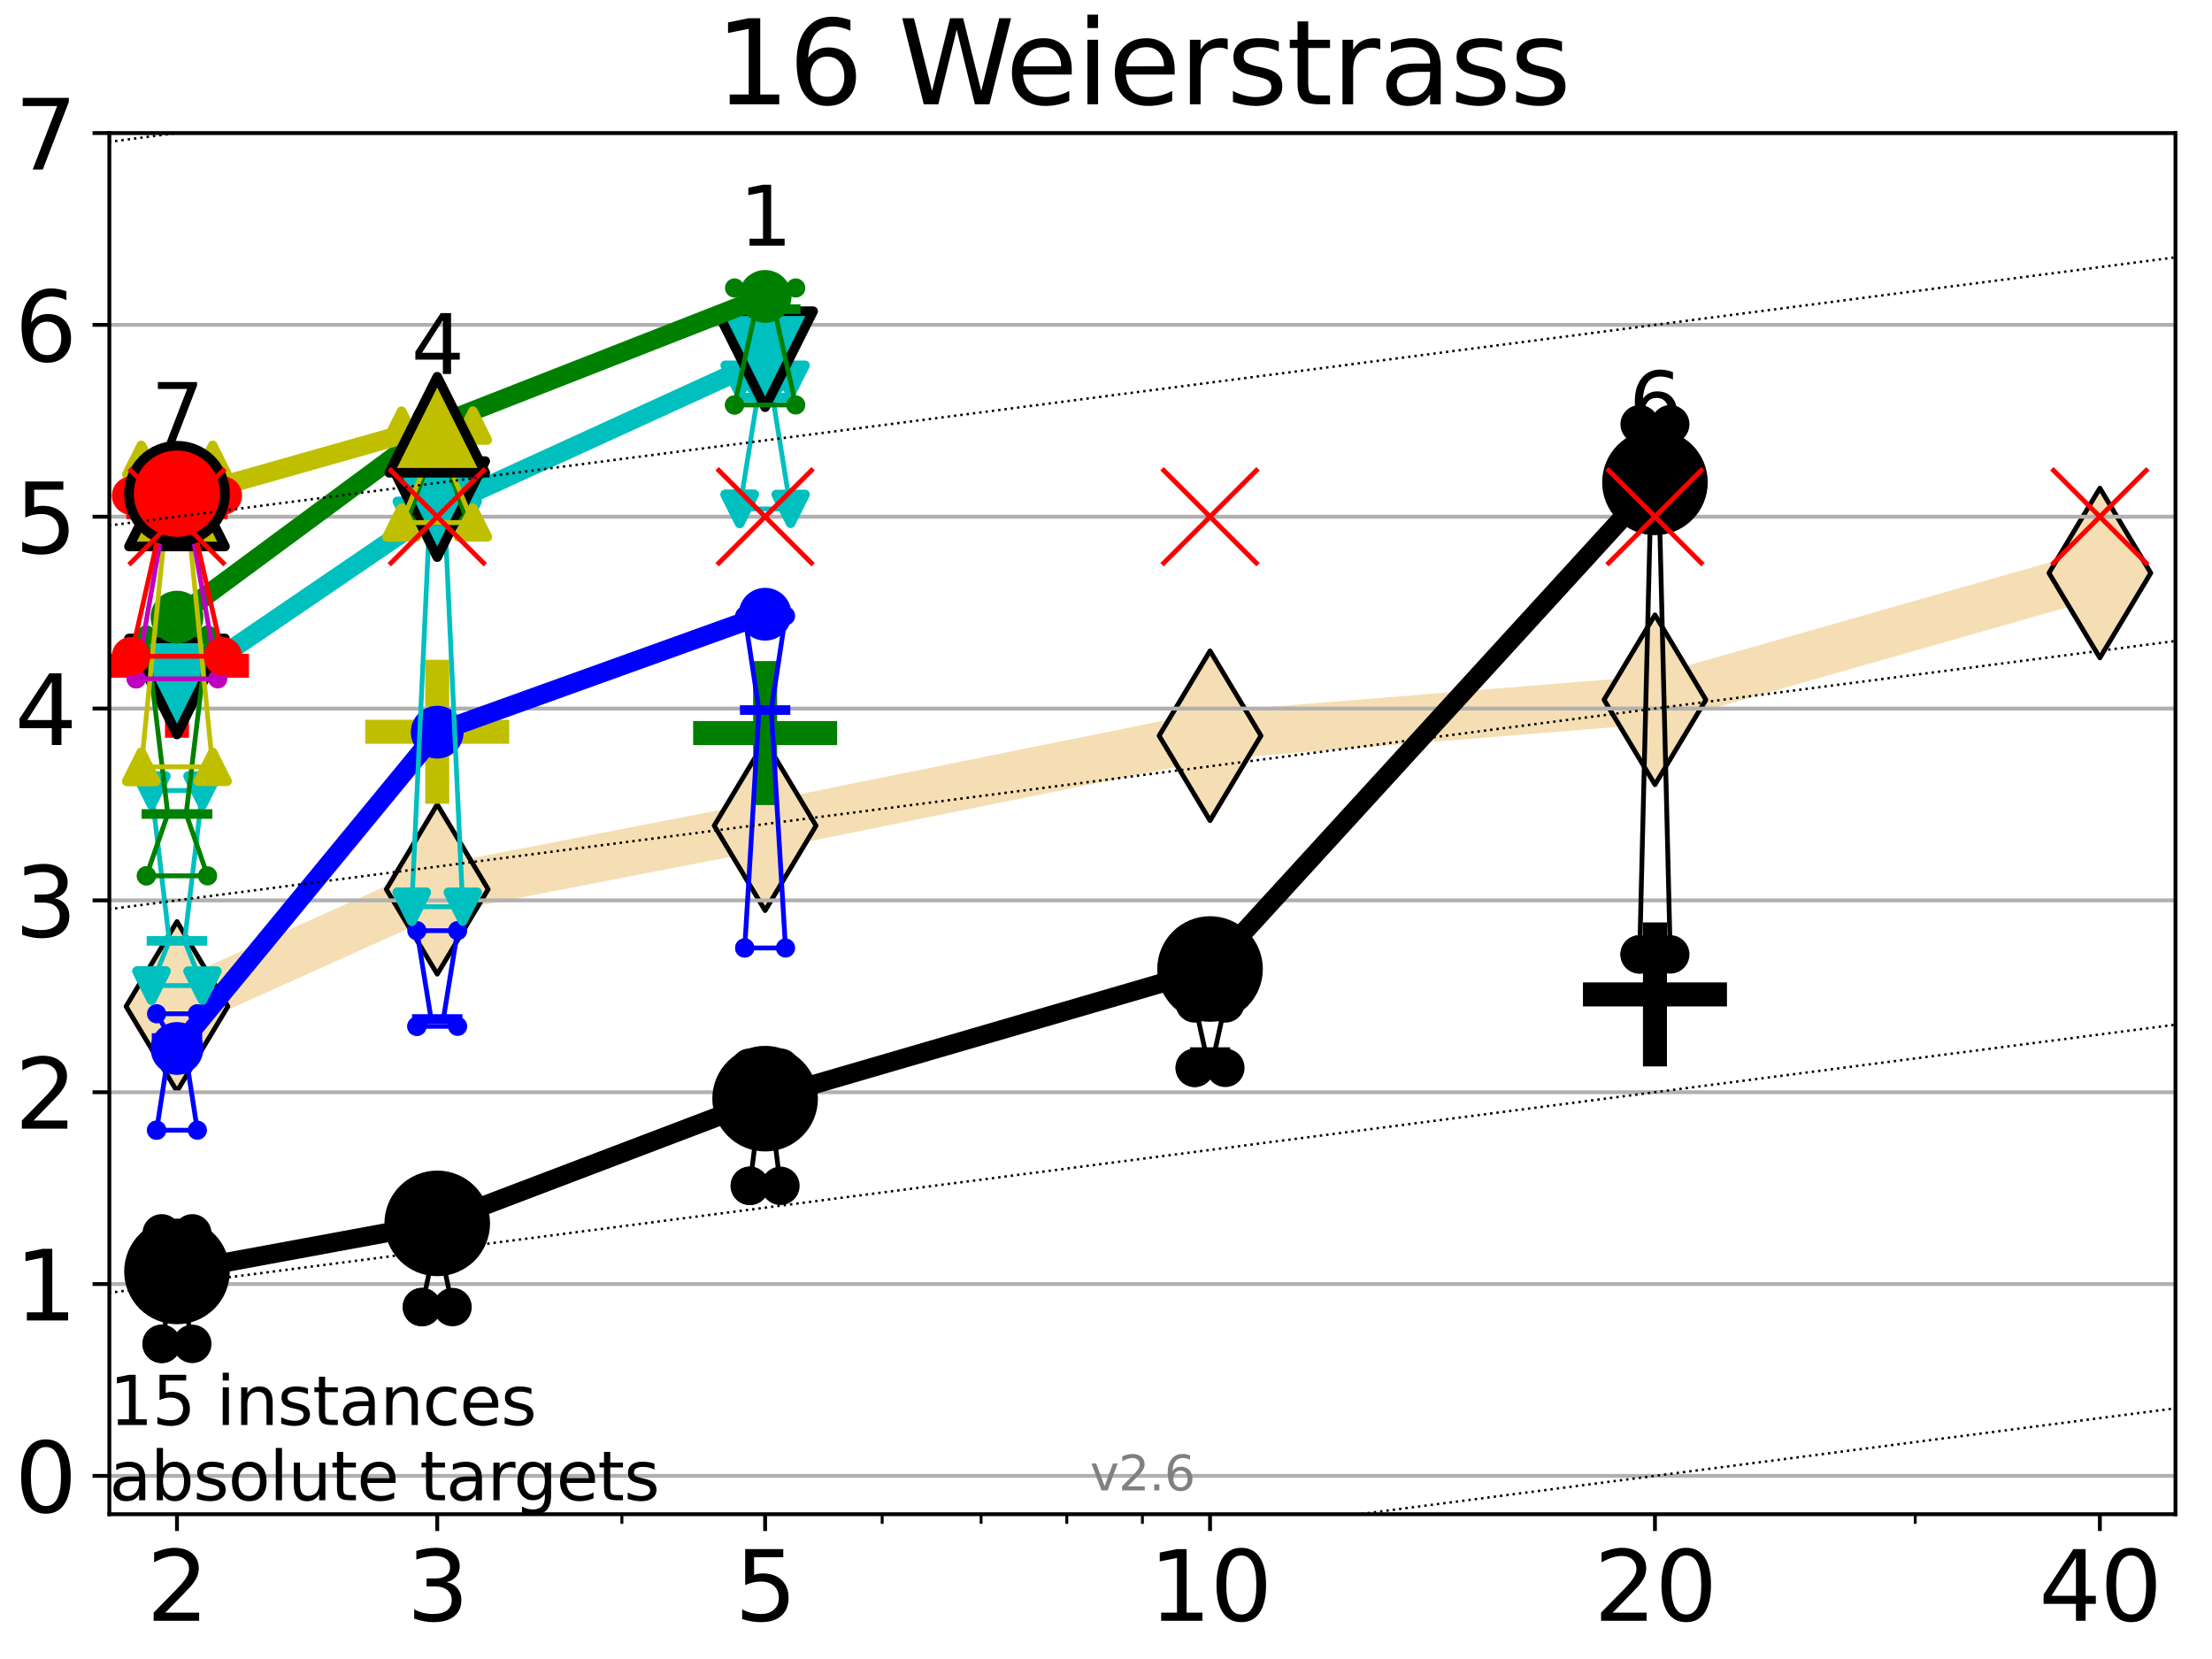 <?xml version="1.0" encoding="utf-8" standalone="no"?>
<!DOCTYPE svg PUBLIC "-//W3C//DTD SVG 1.1//EN"
  "http://www.w3.org/Graphics/SVG/1.1/DTD/svg11.dtd">
<svg xmlns:xlink="http://www.w3.org/1999/xlink" width="460.8pt" height="345.6pt" viewBox="0 0 460.8 345.6" xmlns="http://www.w3.org/2000/svg" version="1.1">
 <defs>
  <style type="text/css">*{stroke-linejoin: round; stroke-linecap: butt}</style>
 </defs>
 <g id="figure_1">
  <g id="patch_1">
   <path d="M 0 345.6 
L 460.8 345.6 
L 460.8 0 
L 0 0 
z
" style="fill: #ffffff"/>
  </g>
  <g id="axes_1">
   <g id="patch_2">
    <path d="M 22.78 315.44 
L 453.192 315.44 
L 453.192 27.72 
L 22.78 27.72 
z
" style="fill: #ffffff"/>
   </g>
   <g id="line2d_1">
    <path d="M 36.868 209.657 
L 91.085 185.255 
L 159.39 172.006 
L 252.074 153.267 
L 344.758 145.777 
L 437.443 119.369 
" clip-path="url(#p7d382c4ff6)" style="fill: none; stroke: #f5deb3; stroke-width: 10; stroke-linecap: square"/>
    <defs>
     <path id="m9d64e9bc7a" d="M 0 17.678 
L 10.607 0 
L 0 -17.678 
L -10.607 0 
z
" style="stroke: #000000; stroke-linejoin: miter"/>
    </defs>
    <g clip-path="url(#p7d382c4ff6)">
     <use xlink:href="#m9d64e9bc7a" x="36.868" y="209.657" style="fill: #f5deb3; stroke: #000000; stroke-linejoin: miter"/>
     <use xlink:href="#m9d64e9bc7a" x="91.085" y="185.255" style="fill: #f5deb3; stroke: #000000; stroke-linejoin: miter"/>
     <use xlink:href="#m9d64e9bc7a" x="159.39" y="172.006" style="fill: #f5deb3; stroke: #000000; stroke-linejoin: miter"/>
     <use xlink:href="#m9d64e9bc7a" x="252.074" y="153.267" style="fill: #f5deb3; stroke: #000000; stroke-linejoin: miter"/>
     <use xlink:href="#m9d64e9bc7a" x="344.758" y="145.777" style="fill: #f5deb3; stroke: #000000; stroke-linejoin: miter"/>
     <use xlink:href="#m9d64e9bc7a" x="437.443" y="119.369" style="fill: #f5deb3; stroke: #000000; stroke-linejoin: miter"/>
    </g>
   </g>
   <g id="line2d_2">
    <defs>
     <path id="m53b3971fbc" d="M -15 0 
L 15 0 
M 0 15 
L 0 -15 
" style="stroke: #000000; stroke-width: 5"/>
    </defs>
    <g clip-path="url(#p7d382c4ff6)">
     <use xlink:href="#m53b3971fbc" x="344.758" y="207.156" style="stroke: #000000; stroke-width: 5"/>
    </g>
   </g>
   <g id="line2d_3">
    <defs>
     <path id="m849a57695d" d="M -15 0 
L 15 0 
M 0 15 
L 0 -15 
" style="stroke: #bfbf00; stroke-width: 5"/>
    </defs>
    <g clip-path="url(#p7d382c4ff6)">
     <use xlink:href="#m849a57695d" x="91.085" y="152.437" style="fill: #bfbf00; stroke: #bfbf00; stroke-width: 5"/>
    </g>
   </g>
   <g id="line2d_4">
    <defs>
     <path id="mc455f44e8d" d="M -15 0 
L 15 0 
M 0 15 
L 0 -15 
" style="stroke: #008000; stroke-width: 5"/>
    </defs>
    <g clip-path="url(#p7d382c4ff6)">
     <use xlink:href="#mc455f44e8d" x="159.39" y="152.712" style="fill: #008000; stroke: #008000; stroke-width: 5"/>
    </g>
   </g>
   <g id="line2d_5">
    <defs>
     <path id="mc99f516044" d="M -15 0 
L 15 0 
M 0 15 
L 0 -15 
" style="stroke: #ff0000; stroke-width: 5"/>
    </defs>
    <g clip-path="url(#p7d382c4ff6)">
     <use xlink:href="#mc99f516044" x="36.868" y="138.683" style="fill: #ff0000; stroke: #ff0000; stroke-width: 5"/>
    </g>
   </g>
   <g id="matplotlib.axis_1">
    <g id="xtick_1">
     <g id="line2d_6">
      <defs>
       <path id="m786998bec2" d="M 0 0 
L 0 3.5 
" style="stroke: #000000; stroke-width: 0.8"/>
      </defs>
      <g>
       <use xlink:href="#m786998bec2" x="36.868" y="315.44" style="stroke: #000000; stroke-width: 0.8"/>
      </g>
     </g>
     <g id="text_1">
      <!-- 2 -->
      <g transform="translate(30.506 337.637)scale(0.2 -0.2)">
       <defs>
        <path id="DejaVuSans-32" d="M 1228 531 
L 3431 531 
L 3431 0 
L 469 0 
L 469 531 
Q 828 903 1448 1529 
Q 2069 2156 2228 2338 
Q 2531 2678 2651 2914 
Q 2772 3150 2772 3378 
Q 2772 3750 2511 3984 
Q 2250 4219 1831 4219 
Q 1534 4219 1204 4116 
Q 875 4013 500 3803 
L 500 4441 
Q 881 4594 1212 4672 
Q 1544 4750 1819 4750 
Q 2544 4750 2975 4387 
Q 3406 4025 3406 3419 
Q 3406 3131 3298 2873 
Q 3191 2616 2906 2266 
Q 2828 2175 2409 1742 
Q 1991 1309 1228 531 
z
" transform="scale(0.016)"/>
       </defs>
       <use xlink:href="#DejaVuSans-32"/>
      </g>
     </g>
    </g>
    <g id="xtick_2">
     <g id="line2d_7">
      <g>
       <use xlink:href="#m786998bec2" x="91.085" y="315.44" style="stroke: #000000; stroke-width: 0.8"/>
      </g>
     </g>
     <g id="text_2">
      <!-- 3 -->
      <g transform="translate(84.723 337.637)scale(0.2 -0.2)">
       <defs>
        <path id="DejaVuSans-33" d="M 2597 2516 
Q 3050 2419 3304 2112 
Q 3559 1806 3559 1356 
Q 3559 666 3084 287 
Q 2609 -91 1734 -91 
Q 1441 -91 1130 -33 
Q 819 25 488 141 
L 488 750 
Q 750 597 1062 519 
Q 1375 441 1716 441 
Q 2309 441 2620 675 
Q 2931 909 2931 1356 
Q 2931 1769 2642 2001 
Q 2353 2234 1838 2234 
L 1294 2234 
L 1294 2753 
L 1863 2753 
Q 2328 2753 2575 2939 
Q 2822 3125 2822 3475 
Q 2822 3834 2567 4026 
Q 2313 4219 1838 4219 
Q 1578 4219 1281 4162 
Q 984 4106 628 3988 
L 628 4550 
Q 988 4650 1302 4700 
Q 1616 4750 1894 4750 
Q 2613 4750 3031 4423 
Q 3450 4097 3450 3541 
Q 3450 3153 3228 2886 
Q 3006 2619 2597 2516 
z
" transform="scale(0.016)"/>
       </defs>
       <use xlink:href="#DejaVuSans-33"/>
      </g>
     </g>
    </g>
    <g id="xtick_3">
     <g id="line2d_8">
      <g>
       <use xlink:href="#m786998bec2" x="159.39" y="315.44" style="stroke: #000000; stroke-width: 0.8"/>
      </g>
     </g>
     <g id="text_3">
      <!-- 5 -->
      <g transform="translate(153.028 337.637)scale(0.2 -0.2)">
       <defs>
        <path id="DejaVuSans-35" d="M 691 4666 
L 3169 4666 
L 3169 4134 
L 1269 4134 
L 1269 2991 
Q 1406 3038 1543 3061 
Q 1681 3084 1819 3084 
Q 2600 3084 3056 2656 
Q 3513 2228 3513 1497 
Q 3513 744 3044 326 
Q 2575 -91 1722 -91 
Q 1428 -91 1123 -41 
Q 819 9 494 109 
L 494 744 
Q 775 591 1075 516 
Q 1375 441 1709 441 
Q 2250 441 2565 725 
Q 2881 1009 2881 1497 
Q 2881 1984 2565 2268 
Q 2250 2553 1709 2553 
Q 1456 2553 1204 2497 
Q 953 2441 691 2322 
L 691 4666 
z
" transform="scale(0.016)"/>
       </defs>
       <use xlink:href="#DejaVuSans-35"/>
      </g>
     </g>
    </g>
    <g id="xtick_4">
     <g id="line2d_9">
      <g>
       <use xlink:href="#m786998bec2" x="252.074" y="315.44" style="stroke: #000000; stroke-width: 0.8"/>
      </g>
     </g>
     <g id="text_4">
      <!-- 10 -->
      <g transform="translate(239.349 337.637)scale(0.2 -0.2)">
       <defs>
        <path id="DejaVuSans-31" d="M 794 531 
L 1825 531 
L 1825 4091 
L 703 3866 
L 703 4441 
L 1819 4666 
L 2450 4666 
L 2450 531 
L 3481 531 
L 3481 0 
L 794 0 
L 794 531 
z
" transform="scale(0.016)"/>
        <path id="DejaVuSans-30" d="M 2034 4250 
Q 1547 4250 1301 3770 
Q 1056 3291 1056 2328 
Q 1056 1369 1301 889 
Q 1547 409 2034 409 
Q 2525 409 2770 889 
Q 3016 1369 3016 2328 
Q 3016 3291 2770 3770 
Q 2525 4250 2034 4250 
z
M 2034 4750 
Q 2819 4750 3233 4129 
Q 3647 3509 3647 2328 
Q 3647 1150 3233 529 
Q 2819 -91 2034 -91 
Q 1250 -91 836 529 
Q 422 1150 422 2328 
Q 422 3509 836 4129 
Q 1250 4750 2034 4750 
z
" transform="scale(0.016)"/>
       </defs>
       <use xlink:href="#DejaVuSans-31"/>
       <use xlink:href="#DejaVuSans-30" x="63.623"/>
      </g>
     </g>
    </g>
    <g id="xtick_5">
     <g id="line2d_10">
      <g>
       <use xlink:href="#m786998bec2" x="344.758" y="315.44" style="stroke: #000000; stroke-width: 0.8"/>
      </g>
     </g>
     <g id="text_5">
      <!-- 20 -->
      <g transform="translate(332.033 337.637)scale(0.2 -0.2)">
       <use xlink:href="#DejaVuSans-32"/>
       <use xlink:href="#DejaVuSans-30" x="63.623"/>
      </g>
     </g>
    </g>
    <g id="xtick_6">
     <g id="line2d_11">
      <g>
       <use xlink:href="#m786998bec2" x="437.443" y="315.44" style="stroke: #000000; stroke-width: 0.8"/>
      </g>
     </g>
     <g id="text_6">
      <!-- 40 -->
      <g transform="translate(424.718 337.637)scale(0.2 -0.2)">
       <defs>
        <path id="DejaVuSans-34" d="M 2419 4116 
L 825 1625 
L 2419 1625 
L 2419 4116 
z
M 2253 4666 
L 3047 4666 
L 3047 1625 
L 3713 1625 
L 3713 1100 
L 3047 1100 
L 3047 0 
L 2419 0 
L 2419 1100 
L 313 1100 
L 313 1709 
L 2253 4666 
z
" transform="scale(0.016)"/>
       </defs>
       <use xlink:href="#DejaVuSans-34"/>
       <use xlink:href="#DejaVuSans-30" x="63.623"/>
      </g>
     </g>
    </g>
    <g id="xtick_7">
     <g id="line2d_12">
      <defs>
       <path id="m22a53f3b09" d="M 0 0 
L 0 2 
" style="stroke: #000000; stroke-width: 0.6"/>
      </defs>
      <g>
       <use xlink:href="#m22a53f3b09" x="129.552" y="315.44" style="stroke: #000000; stroke-width: 0.6"/>
      </g>
     </g>
    </g>
    <g id="xtick_8">
     <g id="line2d_13">
      <g>
       <use xlink:href="#m22a53f3b09" x="183.769" y="315.44" style="stroke: #000000; stroke-width: 0.6"/>
      </g>
     </g>
    </g>
    <g id="xtick_9">
     <g id="line2d_14">
      <g>
       <use xlink:href="#m22a53f3b09" x="204.381" y="315.44" style="stroke: #000000; stroke-width: 0.6"/>
      </g>
     </g>
    </g>
    <g id="xtick_10">
     <g id="line2d_15">
      <g>
       <use xlink:href="#m22a53f3b09" x="222.237" y="315.44" style="stroke: #000000; stroke-width: 0.6"/>
      </g>
     </g>
    </g>
    <g id="xtick_11">
     <g id="line2d_16">
      <g>
       <use xlink:href="#m22a53f3b09" x="237.986" y="315.44" style="stroke: #000000; stroke-width: 0.6"/>
      </g>
     </g>
    </g>
    <g id="xtick_12">
     <g id="line2d_17">
      <g>
       <use xlink:href="#m22a53f3b09" x="398.975" y="315.44" style="stroke: #000000; stroke-width: 0.6"/>
      </g>
     </g>
    </g>
   </g>
   <g id="matplotlib.axis_2">
    <g id="ytick_1">
     <g id="line2d_18">
      <path d="M 22.78 307.448 
L 453.192 307.448 
" clip-path="url(#p7d382c4ff6)" style="fill: none; stroke: #b0b0b0; stroke-width: 0.8; stroke-linecap: square"/>
     </g>
     <g id="line2d_19">
      <defs>
       <path id="mc1d28cbe15" d="M 0 0 
L -3.5 0 
" style="stroke: #000000; stroke-width: 0.8"/>
      </defs>
      <g>
       <use xlink:href="#mc1d28cbe15" x="22.78" y="307.448" style="stroke: #000000; stroke-width: 0.8"/>
      </g>
     </g>
     <g id="text_7">
      <!-- 0 -->
      <g transform="translate(3.055 315.046)scale(0.2 -0.2)">
       <use xlink:href="#DejaVuSans-30"/>
      </g>
     </g>
    </g>
    <g id="ytick_2">
     <g id="line2d_20">
      <path d="M 22.78 267.487 
L 453.192 267.487 
" clip-path="url(#p7d382c4ff6)" style="fill: none; stroke: #b0b0b0; stroke-width: 0.8; stroke-linecap: square"/>
     </g>
     <g id="line2d_21">
      <g>
       <use xlink:href="#mc1d28cbe15" x="22.78" y="267.487" style="stroke: #000000; stroke-width: 0.8"/>
      </g>
     </g>
     <g id="text_8">
      <!-- 1 -->
      <g transform="translate(3.055 275.085)scale(0.2 -0.2)">
       <use xlink:href="#DejaVuSans-31"/>
      </g>
     </g>
    </g>
    <g id="ytick_3">
     <g id="line2d_22">
      <path d="M 22.78 227.526 
L 453.192 227.526 
" clip-path="url(#p7d382c4ff6)" style="fill: none; stroke: #b0b0b0; stroke-width: 0.8; stroke-linecap: square"/>
     </g>
     <g id="line2d_23">
      <g>
       <use xlink:href="#mc1d28cbe15" x="22.78" y="227.526" style="stroke: #000000; stroke-width: 0.8"/>
      </g>
     </g>
     <g id="text_9">
      <!-- 2 -->
      <g transform="translate(3.055 235.124)scale(0.2 -0.2)">
       <use xlink:href="#DejaVuSans-32"/>
      </g>
     </g>
    </g>
    <g id="ytick_4">
     <g id="line2d_24">
      <path d="M 22.78 187.564 
L 453.192 187.564 
" clip-path="url(#p7d382c4ff6)" style="fill: none; stroke: #b0b0b0; stroke-width: 0.8; stroke-linecap: square"/>
     </g>
     <g id="line2d_25">
      <g>
       <use xlink:href="#mc1d28cbe15" x="22.78" y="187.564" style="stroke: #000000; stroke-width: 0.8"/>
      </g>
     </g>
     <g id="text_10">
      <!-- 3 -->
      <g transform="translate(3.055 195.163)scale(0.2 -0.2)">
       <use xlink:href="#DejaVuSans-33"/>
      </g>
     </g>
    </g>
    <g id="ytick_5">
     <g id="line2d_26">
      <path d="M 22.78 147.603 
L 453.192 147.603 
" clip-path="url(#p7d382c4ff6)" style="fill: none; stroke: #b0b0b0; stroke-width: 0.8; stroke-linecap: square"/>
     </g>
     <g id="line2d_27">
      <g>
       <use xlink:href="#mc1d28cbe15" x="22.78" y="147.603" style="stroke: #000000; stroke-width: 0.8"/>
      </g>
     </g>
     <g id="text_11">
      <!-- 4 -->
      <g transform="translate(3.055 155.202)scale(0.2 -0.2)">
       <use xlink:href="#DejaVuSans-34"/>
      </g>
     </g>
    </g>
    <g id="ytick_6">
     <g id="line2d_28">
      <path d="M 22.78 107.642 
L 453.192 107.642 
" clip-path="url(#p7d382c4ff6)" style="fill: none; stroke: #b0b0b0; stroke-width: 0.8; stroke-linecap: square"/>
     </g>
     <g id="line2d_29">
      <g>
       <use xlink:href="#mc1d28cbe15" x="22.78" y="107.642" style="stroke: #000000; stroke-width: 0.8"/>
      </g>
     </g>
     <g id="text_12">
      <!-- 5 -->
      <g transform="translate(3.055 115.241)scale(0.2 -0.2)">
       <use xlink:href="#DejaVuSans-35"/>
      </g>
     </g>
    </g>
    <g id="ytick_7">
     <g id="line2d_30">
      <path d="M 22.78 67.681 
L 453.192 67.681 
" clip-path="url(#p7d382c4ff6)" style="fill: none; stroke: #b0b0b0; stroke-width: 0.8; stroke-linecap: square"/>
     </g>
     <g id="line2d_31">
      <g>
       <use xlink:href="#mc1d28cbe15" x="22.78" y="67.681" style="stroke: #000000; stroke-width: 0.8"/>
      </g>
     </g>
     <g id="text_13">
      <!-- 6 -->
      <g transform="translate(3.055 75.28)scale(0.2 -0.2)">
       <defs>
        <path id="DejaVuSans-36" d="M 2113 2584 
Q 1688 2584 1439 2293 
Q 1191 2003 1191 1497 
Q 1191 994 1439 701 
Q 1688 409 2113 409 
Q 2538 409 2786 701 
Q 3034 994 3034 1497 
Q 3034 2003 2786 2293 
Q 2538 2584 2113 2584 
z
M 3366 4563 
L 3366 3988 
Q 3128 4100 2886 4159 
Q 2644 4219 2406 4219 
Q 1781 4219 1451 3797 
Q 1122 3375 1075 2522 
Q 1259 2794 1537 2939 
Q 1816 3084 2150 3084 
Q 2853 3084 3261 2657 
Q 3669 2231 3669 1497 
Q 3669 778 3244 343 
Q 2819 -91 2113 -91 
Q 1303 -91 875 529 
Q 447 1150 447 2328 
Q 447 3434 972 4092 
Q 1497 4750 2381 4750 
Q 2619 4750 2861 4703 
Q 3103 4656 3366 4563 
z
" transform="scale(0.016)"/>
       </defs>
       <use xlink:href="#DejaVuSans-36"/>
      </g>
     </g>
    </g>
    <g id="ytick_8">
     <g id="line2d_32">
      <path d="M 22.78 27.72 
L 453.192 27.72 
" clip-path="url(#p7d382c4ff6)" style="fill: none; stroke: #b0b0b0; stroke-width: 0.8; stroke-linecap: square"/>
     </g>
     <g id="line2d_33">
      <g>
       <use xlink:href="#mc1d28cbe15" x="22.78" y="27.72" style="stroke: #000000; stroke-width: 0.8"/>
      </g>
     </g>
     <g id="text_14">
      <!-- 7 -->
      <g transform="translate(3.055 35.318)scale(0.2 -0.2)">
       <defs>
        <path id="DejaVuSans-37" d="M 525 4666 
L 3525 4666 
L 3525 4397 
L 1831 0 
L 1172 0 
L 2766 4134 
L 525 4134 
L 525 4666 
z
" transform="scale(0.016)"/>
       </defs>
       <use xlink:href="#DejaVuSans-37"/>
      </g>
     </g>
    </g>
   </g>
   <g id="line2d_34">
    <path d="M 33.682 279.956 
L 35.912 267.487 
L 33.682 256.928 
L 40.054 256.928 
L 37.824 267.487 
L 40.054 279.956 
L 33.682 279.956 
" clip-path="url(#p7d382c4ff6)" style="fill: none; stroke: #000000; stroke-linecap: square"/>
   </g>
   <g id="line2d_35">
    <path d="M 33.682 279.956 
L 40.054 279.956 
L 40.054 256.928 
L 33.682 256.928 
L 33.682 279.956 
" clip-path="url(#p7d382c4ff6)" style="fill: none"/>
    <defs>
     <path id="mfe208b03c0" d="M 0 3 
C 0.796 3 1.559 2.684 2.121 2.121 
C 2.684 1.559 3 0.796 3 0 
C 3 -0.796 2.684 -1.559 2.121 -2.121 
C 1.559 -2.684 0.796 -3 0 -3 
C -0.796 -3 -1.559 -2.684 -2.121 -2.121 
C -2.684 -1.559 -3 -0.796 -3 0 
C -3 0.796 -2.684 1.559 -2.121 2.121 
C -1.559 2.684 -0.796 3 0 3 
z
" style="stroke: #000000; stroke-width: 2"/>
    </defs>
    <g clip-path="url(#p7d382c4ff6)">
     <use xlink:href="#mfe208b03c0" x="33.682" y="279.956" style="stroke: #000000; stroke-width: 2"/>
     <use xlink:href="#mfe208b03c0" x="40.054" y="279.956" style="stroke: #000000; stroke-width: 2"/>
     <use xlink:href="#mfe208b03c0" x="40.054" y="256.928" style="stroke: #000000; stroke-width: 2"/>
     <use xlink:href="#mfe208b03c0" x="33.682" y="256.928" style="stroke: #000000; stroke-width: 2"/>
     <use xlink:href="#mfe208b03c0" x="33.682" y="279.956" style="stroke: #000000; stroke-width: 2"/>
    </g>
   </g>
   <g id="line2d_36">
    <path d="M 33.682 267.487 
L 40.054 267.487 
" clip-path="url(#p7d382c4ff6)" style="fill: none; stroke: #000000; stroke-width: 2; stroke-linecap: square"/>
   </g>
   <g id="line2d_37">
    <path d="M 87.899 272.288 
L 90.129 261.647 
L 87.899 254.001 
L 94.271 254.001 
L 92.041 261.647 
L 94.271 272.288 
L 87.899 272.288 
" clip-path="url(#p7d382c4ff6)" style="fill: none; stroke: #000000; stroke-linecap: square"/>
   </g>
   <g id="line2d_38">
    <path d="M 87.899 272.288 
L 94.271 272.288 
L 94.271 254.001 
L 87.899 254.001 
L 87.899 272.288 
" clip-path="url(#p7d382c4ff6)" style="fill: none"/>
    <g clip-path="url(#p7d382c4ff6)">
     <use xlink:href="#mfe208b03c0" x="87.899" y="272.288" style="stroke: #000000; stroke-width: 2"/>
     <use xlink:href="#mfe208b03c0" x="94.271" y="272.288" style="stroke: #000000; stroke-width: 2"/>
     <use xlink:href="#mfe208b03c0" x="94.271" y="254.001" style="stroke: #000000; stroke-width: 2"/>
     <use xlink:href="#mfe208b03c0" x="87.899" y="254.001" style="stroke: #000000; stroke-width: 2"/>
     <use xlink:href="#mfe208b03c0" x="87.899" y="272.288" style="stroke: #000000; stroke-width: 2"/>
    </g>
   </g>
   <g id="line2d_39">
    <path d="M 87.899 261.647 
L 94.271 261.647 
" clip-path="url(#p7d382c4ff6)" style="fill: none; stroke: #000000; stroke-width: 2; stroke-linecap: square"/>
   </g>
   <g id="line2d_40">
    <path d="M 156.204 247.031 
L 158.434 229.048 
L 156.204 222.414 
L 162.576 222.414 
L 160.346 229.048 
L 162.576 247.031 
L 156.204 247.031 
" clip-path="url(#p7d382c4ff6)" style="fill: none; stroke: #000000; stroke-linecap: square"/>
   </g>
   <g id="line2d_41">
    <path d="M 156.204 247.031 
L 162.576 247.031 
L 162.576 222.414 
L 156.204 222.414 
L 156.204 247.031 
" clip-path="url(#p7d382c4ff6)" style="fill: none"/>
    <g clip-path="url(#p7d382c4ff6)">
     <use xlink:href="#mfe208b03c0" x="156.204" y="247.031" style="stroke: #000000; stroke-width: 2"/>
     <use xlink:href="#mfe208b03c0" x="162.576" y="247.031" style="stroke: #000000; stroke-width: 2"/>
     <use xlink:href="#mfe208b03c0" x="162.576" y="222.414" style="stroke: #000000; stroke-width: 2"/>
     <use xlink:href="#mfe208b03c0" x="156.204" y="222.414" style="stroke: #000000; stroke-width: 2"/>
     <use xlink:href="#mfe208b03c0" x="156.204" y="247.031" style="stroke: #000000; stroke-width: 2"/>
    </g>
   </g>
   <g id="line2d_42">
    <path d="M 156.204 229.048 
L 162.576 229.048 
" clip-path="url(#p7d382c4ff6)" style="fill: none; stroke: #000000; stroke-width: 2; stroke-linecap: square"/>
   </g>
   <g id="line2d_43">
    <path d="M 248.888 222.453 
L 251.118 219.175 
L 248.888 209.033 
L 255.26 209.033 
L 253.03 219.175 
L 255.26 222.453 
L 248.888 222.453 
" clip-path="url(#p7d382c4ff6)" style="fill: none; stroke: #000000; stroke-linecap: square"/>
   </g>
   <g id="line2d_44">
    <path d="M 248.888 222.453 
L 255.26 222.453 
L 255.26 209.033 
L 248.888 209.033 
L 248.888 222.453 
" clip-path="url(#p7d382c4ff6)" style="fill: none"/>
    <g clip-path="url(#p7d382c4ff6)">
     <use xlink:href="#mfe208b03c0" x="248.888" y="222.453" style="stroke: #000000; stroke-width: 2"/>
     <use xlink:href="#mfe208b03c0" x="255.26" y="222.453" style="stroke: #000000; stroke-width: 2"/>
     <use xlink:href="#mfe208b03c0" x="255.26" y="209.033" style="stroke: #000000; stroke-width: 2"/>
     <use xlink:href="#mfe208b03c0" x="248.888" y="209.033" style="stroke: #000000; stroke-width: 2"/>
     <use xlink:href="#mfe208b03c0" x="248.888" y="222.453" style="stroke: #000000; stroke-width: 2"/>
    </g>
   </g>
   <g id="line2d_45">
    <path d="M 248.888 219.175 
L 255.26 219.175 
" clip-path="url(#p7d382c4ff6)" style="fill: none; stroke: #000000; stroke-width: 2; stroke-linecap: square"/>
   </g>
   <g id="line2d_46">
    <path d="M 341.572 198.822 
L 343.803 107.599 
L 341.572 88.381 
L 347.945 88.381 
L 345.714 107.599 
L 347.945 198.822 
L 341.572 198.822 
" clip-path="url(#p7d382c4ff6)" style="fill: none; stroke: #000000; stroke-linecap: square"/>
   </g>
   <g id="line2d_47">
    <path d="M 341.572 198.822 
L 347.945 198.822 
L 347.945 88.381 
L 341.572 88.381 
L 341.572 198.822 
" clip-path="url(#p7d382c4ff6)" style="fill: none"/>
    <g clip-path="url(#p7d382c4ff6)">
     <use xlink:href="#mfe208b03c0" x="341.572" y="198.822" style="stroke: #000000; stroke-width: 2"/>
     <use xlink:href="#mfe208b03c0" x="347.945" y="198.822" style="stroke: #000000; stroke-width: 2"/>
     <use xlink:href="#mfe208b03c0" x="347.945" y="88.381" style="stroke: #000000; stroke-width: 2"/>
     <use xlink:href="#mfe208b03c0" x="341.572" y="88.381" style="stroke: #000000; stroke-width: 2"/>
     <use xlink:href="#mfe208b03c0" x="341.572" y="198.822" style="stroke: #000000; stroke-width: 2"/>
    </g>
   </g>
   <g id="line2d_48">
    <path d="M 341.572 107.599 
L 347.945 107.599 
" clip-path="url(#p7d382c4ff6)" style="fill: none; stroke: #000000; stroke-width: 2; stroke-linecap: square"/>
   </g>
   <g id="line2d_49">
    <path d="M 36.868 264.861 
L 91.085 254.851 
" clip-path="url(#p7d382c4ff6)" style="fill: none; stroke: #000000; stroke-width: 4; stroke-linecap: square"/>
   </g>
   <g id="line2d_50">
    <path d="M 91.085 254.851 
L 159.39 228.87 
" clip-path="url(#p7d382c4ff6)" style="fill: none; stroke: #000000; stroke-width: 4; stroke-linecap: square"/>
   </g>
   <g id="line2d_51">
    <path d="M 159.39 228.87 
L 252.074 201.863 
" clip-path="url(#p7d382c4ff6)" style="fill: none; stroke: #000000; stroke-width: 4; stroke-linecap: square"/>
   </g>
   <g id="line2d_52">
    <path d="M 252.074 201.863 
L 344.758 100.487 
" clip-path="url(#p7d382c4ff6)" style="fill: none; stroke: #000000; stroke-width: 4; stroke-linecap: square"/>
   </g>
   <g id="line2d_53">
    <path d="M 36.868 264.861 
L 91.085 254.851 
L 159.39 228.87 
L 252.074 201.863 
L 344.758 100.487 
" clip-path="url(#p7d382c4ff6)" style="fill: none"/>
    <defs>
     <path id="m7932455b28" d="M 0 10 
C 2.652 10 5.196 8.946 7.071 7.071 
C 8.946 5.196 10 2.652 10 0 
C 10 -2.652 8.946 -5.196 7.071 -7.071 
C 5.196 -8.946 2.652 -10 0 -10 
C -2.652 -10 -5.196 -8.946 -7.071 -7.071 
C -8.946 -5.196 -10 -2.652 -10 0 
C -10 2.652 -8.946 5.196 -7.071 7.071 
C -5.196 8.946 -2.652 10 0 10 
z
" style="stroke: #000000; stroke-width: 2"/>
    </defs>
    <g clip-path="url(#p7d382c4ff6)">
     <use xlink:href="#m7932455b28" x="36.868" y="264.861" style="stroke: #000000; stroke-width: 2"/>
     <use xlink:href="#m7932455b28" x="91.085" y="254.851" style="stroke: #000000; stroke-width: 2"/>
     <use xlink:href="#m7932455b28" x="159.39" y="228.87" style="stroke: #000000; stroke-width: 2"/>
     <use xlink:href="#m7932455b28" x="252.074" y="201.863" style="stroke: #000000; stroke-width: 2"/>
     <use xlink:href="#m7932455b28" x="344.758" y="100.487" style="stroke: #000000; stroke-width: 2"/>
    </g>
   </g>
   <g id="line2d_54">
    <path d="M 32.62 235.441 
L 35.594 216.25 
L 32.62 211.186 
L 41.116 211.186 
L 38.143 216.25 
L 41.116 235.441 
L 32.62 235.441 
" clip-path="url(#p7d382c4ff6)" style="fill: none; stroke: #0000ff; stroke-linecap: square"/>
   </g>
   <g id="line2d_55">
    <path d="M 32.62 235.441 
L 41.116 235.441 
L 41.116 211.186 
L 32.62 211.186 
L 32.62 235.441 
" clip-path="url(#p7d382c4ff6)" style="fill: none"/>
    <defs>
     <path id="mdf734b80f9" d="M 0 1.5 
C 0.398 1.5 0.779 1.342 1.061 1.061 
C 1.342 0.779 1.5 0.398 1.5 0 
C 1.5 -0.398 1.342 -0.779 1.061 -1.061 
C 0.779 -1.342 0.398 -1.5 0 -1.5 
C -0.398 -1.5 -0.779 -1.342 -1.061 -1.061 
C -1.342 -0.779 -1.5 -0.398 -1.5 0 
C -1.5 0.398 -1.342 0.779 -1.061 1.061 
C -0.779 1.342 -0.398 1.5 0 1.5 
z
" style="stroke: #0000ff"/>
    </defs>
    <g clip-path="url(#p7d382c4ff6)">
     <use xlink:href="#mdf734b80f9" x="32.62" y="235.441" style="fill: #0000ff; stroke: #0000ff"/>
     <use xlink:href="#mdf734b80f9" x="41.116" y="235.441" style="fill: #0000ff; stroke: #0000ff"/>
     <use xlink:href="#mdf734b80f9" x="41.116" y="211.186" style="fill: #0000ff; stroke: #0000ff"/>
     <use xlink:href="#mdf734b80f9" x="32.62" y="211.186" style="fill: #0000ff; stroke: #0000ff"/>
     <use xlink:href="#mdf734b80f9" x="32.62" y="235.441" style="fill: #0000ff; stroke: #0000ff"/>
    </g>
   </g>
   <g id="line2d_56">
    <path d="M 32.62 216.25 
L 41.116 216.25 
" clip-path="url(#p7d382c4ff6)" style="fill: none; stroke: #0000ff; stroke-width: 2; stroke-linecap: square"/>
   </g>
   <g id="line2d_57">
    <path d="M 86.837 213.803 
L 89.811 212.284 
L 86.837 193.871 
L 95.333 193.871 
L 92.359 212.284 
L 95.333 213.803 
L 86.837 213.803 
" clip-path="url(#p7d382c4ff6)" style="fill: none; stroke: #0000ff; stroke-linecap: square"/>
   </g>
   <g id="line2d_58">
    <path d="M 86.837 213.803 
L 95.333 213.803 
L 95.333 193.871 
L 86.837 193.871 
L 86.837 213.803 
" clip-path="url(#p7d382c4ff6)" style="fill: none"/>
    <g clip-path="url(#p7d382c4ff6)">
     <use xlink:href="#mdf734b80f9" x="86.837" y="213.803" style="fill: #0000ff; stroke: #0000ff"/>
     <use xlink:href="#mdf734b80f9" x="95.333" y="213.803" style="fill: #0000ff; stroke: #0000ff"/>
     <use xlink:href="#mdf734b80f9" x="95.333" y="193.871" style="fill: #0000ff; stroke: #0000ff"/>
     <use xlink:href="#mdf734b80f9" x="86.837" y="193.871" style="fill: #0000ff; stroke: #0000ff"/>
     <use xlink:href="#mdf734b80f9" x="86.837" y="213.803" style="fill: #0000ff; stroke: #0000ff"/>
    </g>
   </g>
   <g id="line2d_59">
    <path d="M 86.837 212.284 
L 95.333 212.284 
" clip-path="url(#p7d382c4ff6)" style="fill: none; stroke: #0000ff; stroke-width: 2; stroke-linecap: square"/>
   </g>
   <g id="line2d_60">
    <path d="M 155.142 197.479 
L 158.116 147.92 
L 155.142 128.3 
L 163.638 128.3 
L 160.665 147.92 
L 163.638 197.479 
L 155.142 197.479 
" clip-path="url(#p7d382c4ff6)" style="fill: none; stroke: #0000ff; stroke-linecap: square"/>
   </g>
   <g id="line2d_61">
    <path d="M 155.142 197.479 
L 163.638 197.479 
L 163.638 128.3 
L 155.142 128.3 
L 155.142 197.479 
" clip-path="url(#p7d382c4ff6)" style="fill: none"/>
    <g clip-path="url(#p7d382c4ff6)">
     <use xlink:href="#mdf734b80f9" x="155.142" y="197.479" style="fill: #0000ff; stroke: #0000ff"/>
     <use xlink:href="#mdf734b80f9" x="163.638" y="197.479" style="fill: #0000ff; stroke: #0000ff"/>
     <use xlink:href="#mdf734b80f9" x="163.638" y="128.3" style="fill: #0000ff; stroke: #0000ff"/>
     <use xlink:href="#mdf734b80f9" x="155.142" y="128.3" style="fill: #0000ff; stroke: #0000ff"/>
     <use xlink:href="#mdf734b80f9" x="155.142" y="197.479" style="fill: #0000ff; stroke: #0000ff"/>
    </g>
   </g>
   <g id="line2d_62">
    <path d="M 155.142 147.92 
L 163.638 147.92 
" clip-path="url(#p7d382c4ff6)" style="fill: none; stroke: #0000ff; stroke-width: 2; stroke-linecap: square"/>
   </g>
   <g id="line2d_63">
    <path d="M 36.868 218.412 
L 91.085 152.523 
" clip-path="url(#p7d382c4ff6)" style="fill: none; stroke: #0000ff; stroke-width: 4; stroke-linecap: square"/>
   </g>
   <g id="line2d_64">
    <path d="M 91.085 152.523 
L 159.39 127.953 
" clip-path="url(#p7d382c4ff6)" style="fill: none; stroke: #0000ff; stroke-width: 4; stroke-linecap: square"/>
   </g>
   <g id="line2d_65">
    <path d="M 36.868 218.412 
L 91.085 152.523 
L 159.39 127.953 
" clip-path="url(#p7d382c4ff6)" style="fill: none"/>
    <defs>
     <path id="m333fc053a5" d="M 0 5 
C 1.326 5 2.598 4.473 3.536 3.536 
C 4.473 2.598 5 1.326 5 0 
C 5 -1.326 4.473 -2.598 3.536 -3.536 
C 2.598 -4.473 1.326 -5 0 -5 
C -1.326 -5 -2.598 -4.473 -3.536 -3.536 
C -4.473 -2.598 -5 -1.326 -5 0 
C -5 1.326 -4.473 2.598 -3.536 3.536 
C -2.598 4.473 -1.326 5 0 5 
z
" style="stroke: #0000ff"/>
    </defs>
    <g clip-path="url(#p7d382c4ff6)">
     <use xlink:href="#m333fc053a5" x="36.868" y="218.412" style="fill: #0000ff; stroke: #0000ff"/>
     <use xlink:href="#m333fc053a5" x="91.085" y="152.523" style="fill: #0000ff; stroke: #0000ff"/>
     <use xlink:href="#m333fc053a5" x="159.39" y="127.953" style="fill: #0000ff; stroke: #0000ff"/>
    </g>
   </g>
   <g id="line2d_66">
    <path d="M 31.558 205.313 
L 35.275 196.001 
L 31.558 164.672 
L 42.178 164.672 
L 38.461 196.001 
L 42.178 205.313 
L 31.558 205.313 
" clip-path="url(#p7d382c4ff6)" style="fill: none; stroke: #00bfbf; stroke-linecap: square"/>
   </g>
   <g id="line2d_67">
    <path d="M 31.558 205.313 
L 42.178 205.313 
L 42.178 164.672 
L 31.558 164.672 
L 31.558 205.313 
" clip-path="url(#p7d382c4ff6)" style="fill: none"/>
    <defs>
     <path id="m5f5084fae0" d="M -0 3 
L 3 -3 
L -3 -3 
z
" style="stroke: #00bfbf; stroke-width: 2; stroke-linejoin: miter"/>
    </defs>
    <g clip-path="url(#p7d382c4ff6)">
     <use xlink:href="#m5f5084fae0" x="31.558" y="205.313" style="fill: #00bfbf; stroke: #00bfbf; stroke-width: 2; stroke-linejoin: miter"/>
     <use xlink:href="#m5f5084fae0" x="42.178" y="205.313" style="fill: #00bfbf; stroke: #00bfbf; stroke-width: 2; stroke-linejoin: miter"/>
     <use xlink:href="#m5f5084fae0" x="42.178" y="164.672" style="fill: #00bfbf; stroke: #00bfbf; stroke-width: 2; stroke-linejoin: miter"/>
     <use xlink:href="#m5f5084fae0" x="31.558" y="164.672" style="fill: #00bfbf; stroke: #00bfbf; stroke-width: 2; stroke-linejoin: miter"/>
     <use xlink:href="#m5f5084fae0" x="31.558" y="205.313" style="fill: #00bfbf; stroke: #00bfbf; stroke-width: 2; stroke-linejoin: miter"/>
    </g>
   </g>
   <g id="line2d_68">
    <path d="M 31.558 196.001 
L 42.178 196.001 
" clip-path="url(#p7d382c4ff6)" style="fill: none; stroke: #00bfbf; stroke-width: 2; stroke-linecap: square"/>
   </g>
   <g id="line2d_69">
    <path d="M 85.775 188.889 
L 89.492 108.021 
L 85.775 107.453 
L 96.395 107.453 
L 92.678 108.021 
L 96.395 188.889 
L 85.775 188.889 
" clip-path="url(#p7d382c4ff6)" style="fill: none; stroke: #00bfbf; stroke-linecap: square"/>
   </g>
   <g id="line2d_70">
    <path d="M 85.775 188.889 
L 96.395 188.889 
L 96.395 107.453 
L 85.775 107.453 
L 85.775 188.889 
" clip-path="url(#p7d382c4ff6)" style="fill: none"/>
    <g clip-path="url(#p7d382c4ff6)">
     <use xlink:href="#m5f5084fae0" x="85.775" y="188.889" style="fill: #00bfbf; stroke: #00bfbf; stroke-width: 2; stroke-linejoin: miter"/>
     <use xlink:href="#m5f5084fae0" x="96.395" y="188.889" style="fill: #00bfbf; stroke: #00bfbf; stroke-width: 2; stroke-linejoin: miter"/>
     <use xlink:href="#m5f5084fae0" x="96.395" y="107.453" style="fill: #00bfbf; stroke: #00bfbf; stroke-width: 2; stroke-linejoin: miter"/>
     <use xlink:href="#m5f5084fae0" x="85.775" y="107.453" style="fill: #00bfbf; stroke: #00bfbf; stroke-width: 2; stroke-linejoin: miter"/>
     <use xlink:href="#m5f5084fae0" x="85.775" y="188.889" style="fill: #00bfbf; stroke: #00bfbf; stroke-width: 2; stroke-linejoin: miter"/>
    </g>
   </g>
   <g id="line2d_71">
    <path d="M 85.775 108.021 
L 96.395 108.021 
" clip-path="url(#p7d382c4ff6)" style="fill: none; stroke: #00bfbf; stroke-width: 2; stroke-linecap: square"/>
   </g>
   <g id="line2d_72">
    <path d="M 154.08 106.011 
L 157.797 82.831 
L 154.08 79.106 
L 164.7 79.106 
L 160.983 82.831 
L 164.7 106.011 
L 154.08 106.011 
" clip-path="url(#p7d382c4ff6)" style="fill: none; stroke: #00bfbf; stroke-linecap: square"/>
   </g>
   <g id="line2d_73">
    <path d="M 154.08 106.011 
L 164.7 106.011 
L 164.7 79.106 
L 154.08 79.106 
L 154.08 106.011 
" clip-path="url(#p7d382c4ff6)" style="fill: none"/>
    <g clip-path="url(#p7d382c4ff6)">
     <use xlink:href="#m5f5084fae0" x="154.08" y="106.011" style="fill: #00bfbf; stroke: #00bfbf; stroke-width: 2; stroke-linejoin: miter"/>
     <use xlink:href="#m5f5084fae0" x="164.7" y="106.011" style="fill: #00bfbf; stroke: #00bfbf; stroke-width: 2; stroke-linejoin: miter"/>
     <use xlink:href="#m5f5084fae0" x="164.7" y="79.106" style="fill: #00bfbf; stroke: #00bfbf; stroke-width: 2; stroke-linejoin: miter"/>
     <use xlink:href="#m5f5084fae0" x="154.08" y="79.106" style="fill: #00bfbf; stroke: #00bfbf; stroke-width: 2; stroke-linejoin: miter"/>
     <use xlink:href="#m5f5084fae0" x="154.08" y="106.011" style="fill: #00bfbf; stroke: #00bfbf; stroke-width: 2; stroke-linejoin: miter"/>
    </g>
   </g>
   <g id="line2d_74">
    <path d="M 154.08 82.831 
L 164.7 82.831 
" clip-path="url(#p7d382c4ff6)" style="fill: none; stroke: #00bfbf; stroke-width: 2; stroke-linecap: square"/>
   </g>
   <g id="line2d_75">
    <path d="M 36.868 143.002 
L 91.085 106.056 
" clip-path="url(#p7d382c4ff6)" style="fill: none; stroke: #00bfbf; stroke-width: 4; stroke-linecap: square"/>
   </g>
   <g id="line2d_76">
    <path d="M 91.085 106.056 
L 159.39 74.827 
" clip-path="url(#p7d382c4ff6)" style="fill: none; stroke: #00bfbf; stroke-width: 4; stroke-linecap: square"/>
   </g>
   <g id="line2d_77">
    <path d="M 36.868 143.002 
L 91.085 106.056 
L 159.39 74.827 
" clip-path="url(#p7d382c4ff6)" style="fill: none"/>
    <defs>
     <path id="m8d46970f92" d="M -0 10 
L 10 -10 
L -10 -10 
z
" style="stroke: #000000; stroke-width: 2; stroke-linejoin: miter"/>
    </defs>
    <g clip-path="url(#p7d382c4ff6)">
     <use xlink:href="#m8d46970f92" x="36.868" y="143.002" style="fill: #00bfbf; stroke: #000000; stroke-width: 2; stroke-linejoin: miter"/>
     <use xlink:href="#m8d46970f92" x="91.085" y="106.056" style="fill: #00bfbf; stroke: #000000; stroke-width: 2; stroke-linejoin: miter"/>
     <use xlink:href="#m8d46970f92" x="159.39" y="74.827" style="fill: #00bfbf; stroke: #000000; stroke-width: 2; stroke-linejoin: miter"/>
    </g>
   </g>
   <g id="line2d_78">
    <path d="M 30.496 182.451 
L 34.957 169.566 
L 30.496 132.288 
L 43.24 132.288 
L 38.78 169.566 
L 43.24 182.451 
L 30.496 182.451 
" clip-path="url(#p7d382c4ff6)" style="fill: none; stroke: #008000; stroke-linecap: square"/>
   </g>
   <g id="line2d_79">
    <path d="M 30.496 182.451 
L 43.24 182.451 
L 43.24 132.288 
L 30.496 132.288 
L 30.496 182.451 
" clip-path="url(#p7d382c4ff6)" style="fill: none"/>
    <defs>
     <path id="mc1d38c913d" d="M 0 1.5 
C 0.398 1.5 0.779 1.342 1.061 1.061 
C 1.342 0.779 1.5 0.398 1.5 0 
C 1.5 -0.398 1.342 -0.779 1.061 -1.061 
C 0.779 -1.342 0.398 -1.5 0 -1.5 
C -0.398 -1.5 -0.779 -1.342 -1.061 -1.061 
C -1.342 -0.779 -1.5 -0.398 -1.5 0 
C -1.5 0.398 -1.342 0.779 -1.061 1.061 
C -0.779 1.342 -0.398 1.5 0 1.5 
z
" style="stroke: #008000"/>
    </defs>
    <g clip-path="url(#p7d382c4ff6)">
     <use xlink:href="#mc1d38c913d" x="30.496" y="182.451" style="fill: #008000; stroke: #008000"/>
     <use xlink:href="#mc1d38c913d" x="43.24" y="182.451" style="fill: #008000; stroke: #008000"/>
     <use xlink:href="#mc1d38c913d" x="43.24" y="132.288" style="fill: #008000; stroke: #008000"/>
     <use xlink:href="#mc1d38c913d" x="30.496" y="132.288" style="fill: #008000; stroke: #008000"/>
     <use xlink:href="#mc1d38c913d" x="30.496" y="182.451" style="fill: #008000; stroke: #008000"/>
    </g>
   </g>
   <g id="line2d_80">
    <path d="M 30.496 169.566 
L 43.24 169.566 
" clip-path="url(#p7d382c4ff6)" style="fill: none; stroke: #008000; stroke-width: 2; stroke-linecap: square"/>
   </g>
   <g id="line2d_81">
    <path d="M 84.713 108.899 
L 89.173 96.472 
L 84.713 95.535 
L 97.457 95.535 
L 92.997 96.472 
L 97.457 108.899 
L 84.713 108.899 
" clip-path="url(#p7d382c4ff6)" style="fill: none; stroke: #008000; stroke-linecap: square"/>
   </g>
   <g id="line2d_82">
    <path d="M 84.713 108.899 
L 97.457 108.899 
L 97.457 95.535 
L 84.713 95.535 
L 84.713 108.899 
" clip-path="url(#p7d382c4ff6)" style="fill: none"/>
    <g clip-path="url(#p7d382c4ff6)">
     <use xlink:href="#mc1d38c913d" x="84.713" y="108.899" style="fill: #008000; stroke: #008000"/>
     <use xlink:href="#mc1d38c913d" x="97.457" y="108.899" style="fill: #008000; stroke: #008000"/>
     <use xlink:href="#mc1d38c913d" x="97.457" y="95.535" style="fill: #008000; stroke: #008000"/>
     <use xlink:href="#mc1d38c913d" x="84.713" y="95.535" style="fill: #008000; stroke: #008000"/>
     <use xlink:href="#mc1d38c913d" x="84.713" y="108.899" style="fill: #008000; stroke: #008000"/>
    </g>
   </g>
   <g id="line2d_83">
    <path d="M 84.713 96.472 
L 97.457 96.472 
" clip-path="url(#p7d382c4ff6)" style="fill: none; stroke: #008000; stroke-width: 2; stroke-linecap: square"/>
   </g>
   <g id="line2d_84">
    <path d="M 153.018 84.362 
L 157.478 64.41 
L 153.018 59.992 
L 165.762 59.992 
L 161.302 64.41 
L 165.762 84.362 
L 153.018 84.362 
" clip-path="url(#p7d382c4ff6)" style="fill: none; stroke: #008000; stroke-linecap: square"/>
   </g>
   <g id="line2d_85">
    <path d="M 153.018 84.362 
L 165.762 84.362 
L 165.762 59.992 
L 153.018 59.992 
L 153.018 84.362 
" clip-path="url(#p7d382c4ff6)" style="fill: none"/>
    <g clip-path="url(#p7d382c4ff6)">
     <use xlink:href="#mc1d38c913d" x="153.018" y="84.362" style="fill: #008000; stroke: #008000"/>
     <use xlink:href="#mc1d38c913d" x="165.762" y="84.362" style="fill: #008000; stroke: #008000"/>
     <use xlink:href="#mc1d38c913d" x="165.762" y="59.992" style="fill: #008000; stroke: #008000"/>
     <use xlink:href="#mc1d38c913d" x="153.018" y="59.992" style="fill: #008000; stroke: #008000"/>
     <use xlink:href="#mc1d38c913d" x="153.018" y="84.362" style="fill: #008000; stroke: #008000"/>
    </g>
   </g>
   <g id="line2d_86">
    <path d="M 153.018 64.41 
L 165.762 64.41 
" clip-path="url(#p7d382c4ff6)" style="fill: none; stroke: #008000; stroke-width: 2; stroke-linecap: square"/>
   </g>
   <g id="line2d_87">
    <path d="M 36.868 128.556 
L 91.085 88.494 
" clip-path="url(#p7d382c4ff6)" style="fill: none; stroke: #008000; stroke-width: 4; stroke-linecap: square"/>
   </g>
   <g id="line2d_88">
    <path d="M 91.085 88.494 
L 159.39 61.75 
" clip-path="url(#p7d382c4ff6)" style="fill: none; stroke: #008000; stroke-width: 4; stroke-linecap: square"/>
   </g>
   <g id="line2d_89">
    <path d="M 36.868 128.556 
L 91.085 88.494 
L 159.39 61.75 
" clip-path="url(#p7d382c4ff6)" style="fill: none"/>
    <defs>
     <path id="m501f23f720" d="M 0 5 
C 1.326 5 2.598 4.473 3.536 3.536 
C 4.473 2.598 5 1.326 5 0 
C 5 -1.326 4.473 -2.598 3.536 -3.536 
C 2.598 -4.473 1.326 -5 0 -5 
C -1.326 -5 -2.598 -4.473 -3.536 -3.536 
C -4.473 -2.598 -5 -1.326 -5 0 
C -5 1.326 -4.473 2.598 -3.536 3.536 
C -2.598 4.473 -1.326 5 0 5 
z
" style="stroke: #008000"/>
    </defs>
    <g clip-path="url(#p7d382c4ff6)">
     <use xlink:href="#m501f23f720" x="36.868" y="128.556" style="fill: #008000; stroke: #008000"/>
     <use xlink:href="#m501f23f720" x="91.085" y="88.494" style="fill: #008000; stroke: #008000"/>
     <use xlink:href="#m501f23f720" x="159.39" y="61.75" style="fill: #008000; stroke: #008000"/>
    </g>
   </g>
   <g id="line2d_90">
    <path d="M 29.434 159.745 
L 34.638 107.544 
L 29.434 95.778 
L 44.303 95.778 
L 39.099 107.544 
L 44.303 159.745 
L 29.434 159.745 
" clip-path="url(#p7d382c4ff6)" style="fill: none; stroke: #bfbf00; stroke-linecap: square"/>
   </g>
   <g id="line2d_91">
    <path d="M 29.434 159.745 
L 44.303 159.745 
L 44.303 95.778 
L 29.434 95.778 
L 29.434 159.745 
" clip-path="url(#p7d382c4ff6)" style="fill: none"/>
    <defs>
     <path id="mf84c5efb3c" d="M 0 -3 
L -3 3 
L 3 3 
z
" style="stroke: #bfbf00; stroke-width: 2; stroke-linejoin: miter"/>
    </defs>
    <g clip-path="url(#p7d382c4ff6)">
     <use xlink:href="#mf84c5efb3c" x="29.434" y="159.745" style="fill: #bfbf00; stroke: #bfbf00; stroke-width: 2; stroke-linejoin: miter"/>
     <use xlink:href="#mf84c5efb3c" x="44.303" y="159.745" style="fill: #bfbf00; stroke: #bfbf00; stroke-width: 2; stroke-linejoin: miter"/>
     <use xlink:href="#mf84c5efb3c" x="44.303" y="95.778" style="fill: #bfbf00; stroke: #bfbf00; stroke-width: 2; stroke-linejoin: miter"/>
     <use xlink:href="#mf84c5efb3c" x="29.434" y="95.778" style="fill: #bfbf00; stroke: #bfbf00; stroke-width: 2; stroke-linejoin: miter"/>
     <use xlink:href="#mf84c5efb3c" x="29.434" y="159.745" style="fill: #bfbf00; stroke: #bfbf00; stroke-width: 2; stroke-linejoin: miter"/>
    </g>
   </g>
   <g id="line2d_92">
    <path d="M 29.434 107.544 
L 44.303 107.544 
" clip-path="url(#p7d382c4ff6)" style="fill: none; stroke: #bfbf00; stroke-width: 2; stroke-linecap: square"/>
   </g>
   <g id="line2d_93">
    <path d="M 83.651 108.846 
L 88.855 96.446 
L 83.651 88.654 
L 98.519 88.654 
L 93.315 96.446 
L 98.519 108.846 
L 83.651 108.846 
" clip-path="url(#p7d382c4ff6)" style="fill: none; stroke: #bfbf00; stroke-linecap: square"/>
   </g>
   <g id="line2d_94">
    <path d="M 83.651 108.846 
L 98.519 108.846 
L 98.519 88.654 
L 83.651 88.654 
L 83.651 108.846 
" clip-path="url(#p7d382c4ff6)" style="fill: none"/>
    <g clip-path="url(#p7d382c4ff6)">
     <use xlink:href="#mf84c5efb3c" x="83.651" y="108.846" style="fill: #bfbf00; stroke: #bfbf00; stroke-width: 2; stroke-linejoin: miter"/>
     <use xlink:href="#mf84c5efb3c" x="98.519" y="108.846" style="fill: #bfbf00; stroke: #bfbf00; stroke-width: 2; stroke-linejoin: miter"/>
     <use xlink:href="#mf84c5efb3c" x="98.519" y="88.654" style="fill: #bfbf00; stroke: #bfbf00; stroke-width: 2; stroke-linejoin: miter"/>
     <use xlink:href="#mf84c5efb3c" x="83.651" y="88.654" style="fill: #bfbf00; stroke: #bfbf00; stroke-width: 2; stroke-linejoin: miter"/>
     <use xlink:href="#mf84c5efb3c" x="83.651" y="108.846" style="fill: #bfbf00; stroke: #bfbf00; stroke-width: 2; stroke-linejoin: miter"/>
    </g>
   </g>
   <g id="line2d_95">
    <path d="M 83.651 96.446 
L 98.519 96.446 
" clip-path="url(#p7d382c4ff6)" style="fill: none; stroke: #bfbf00; stroke-width: 2; stroke-linecap: square"/>
   </g>
   <g id="line2d_96">
    <path d="M 36.868 103.841 
L 91.085 88.485 
" clip-path="url(#p7d382c4ff6)" style="fill: none; stroke: #bfbf00; stroke-width: 4; stroke-linecap: square"/>
   </g>
   <g id="line2d_97">
    <path d="M 36.868 103.841 
L 91.085 88.485 
" clip-path="url(#p7d382c4ff6)" style="fill: none"/>
    <defs>
     <path id="mad549041b6" d="M 0 -10 
L -10 10 
L 10 10 
z
" style="stroke: #000000; stroke-width: 2; stroke-linejoin: miter"/>
    </defs>
    <g clip-path="url(#p7d382c4ff6)">
     <use xlink:href="#mad549041b6" x="36.868" y="103.841" style="fill: #bfbf00; stroke: #000000; stroke-width: 2; stroke-linejoin: miter"/>
     <use xlink:href="#mad549041b6" x="91.085" y="88.485" style="fill: #bfbf00; stroke: #000000; stroke-width: 2; stroke-linejoin: miter"/>
    </g>
   </g>
   <g id="line2d_98">
    <path d="M 28.372 141.423 
L 34.319 107.302 
L 28.372 103.771 
L 45.365 103.771 
L 39.417 107.302 
L 45.365 141.423 
L 28.372 141.423 
" clip-path="url(#p7d382c4ff6)" style="fill: none; stroke: #bf00bf; stroke-linecap: square"/>
   </g>
   <g id="line2d_99">
    <path d="M 28.372 141.423 
L 45.365 141.423 
L 45.365 103.771 
L 28.372 103.771 
L 28.372 141.423 
" clip-path="url(#p7d382c4ff6)" style="fill: none"/>
    <defs>
     <path id="m0a83ae2ece" d="M 0 1.5 
C 0.398 1.5 0.779 1.342 1.061 1.061 
C 1.342 0.779 1.5 0.398 1.5 0 
C 1.5 -0.398 1.342 -0.779 1.061 -1.061 
C 0.779 -1.342 0.398 -1.5 0 -1.5 
C -0.398 -1.5 -0.779 -1.342 -1.061 -1.061 
C -1.342 -0.779 -1.5 -0.398 -1.5 0 
C -1.5 0.398 -1.342 0.779 -1.061 1.061 
C -0.779 1.342 -0.398 1.5 0 1.5 
z
" style="stroke: #bf00bf"/>
    </defs>
    <g clip-path="url(#p7d382c4ff6)">
     <use xlink:href="#m0a83ae2ece" x="28.372" y="141.423" style="fill: #bf00bf; stroke: #bf00bf"/>
     <use xlink:href="#m0a83ae2ece" x="45.365" y="141.423" style="fill: #bf00bf; stroke: #bf00bf"/>
     <use xlink:href="#m0a83ae2ece" x="45.365" y="103.771" style="fill: #bf00bf; stroke: #bf00bf"/>
     <use xlink:href="#m0a83ae2ece" x="28.372" y="103.771" style="fill: #bf00bf; stroke: #bf00bf"/>
     <use xlink:href="#m0a83ae2ece" x="28.372" y="141.423" style="fill: #bf00bf; stroke: #bf00bf"/>
    </g>
   </g>
   <g id="line2d_100">
    <path d="M 28.372 107.302 
L 45.365 107.302 
" clip-path="url(#p7d382c4ff6)" style="fill: none; stroke: #bf00bf; stroke-width: 2; stroke-linecap: square"/>
   </g>
   <g id="line2d_101">
    <path d="M 36.868 103.112 
" clip-path="url(#p7d382c4ff6)" style="fill: none"/>
    <defs>
     <path id="mc9430184fe" d="M 0 5 
C 1.326 5 2.598 4.473 3.536 3.536 
C 4.473 2.598 5 1.326 5 0 
C 5 -1.326 4.473 -2.598 3.536 -3.536 
C 2.598 -4.473 1.326 -5 0 -5 
C -1.326 -5 -2.598 -4.473 -3.536 -3.536 
C -4.473 -2.598 -5 -1.326 -5 0 
C -5 1.326 -4.473 2.598 -3.536 3.536 
C -2.598 4.473 -1.326 5 0 5 
z
" style="stroke: #bf00bf"/>
    </defs>
    <g clip-path="url(#p7d382c4ff6)">
     <use xlink:href="#mc9430184fe" x="36.868" y="103.112" style="fill: #bf00bf; stroke: #bf00bf"/>
    </g>
   </g>
   <g id="line2d_102">
    <path d="M 27.31 136.717 
L 34.001 107.15 
L 27.31 103.255 
L 46.427 103.255 
L 39.736 107.15 
L 46.427 136.717 
L 27.31 136.717 
" clip-path="url(#p7d382c4ff6)" style="fill: none; stroke: #ff0000; stroke-linecap: square"/>
   </g>
   <g id="line2d_103">
    <path d="M 27.31 136.717 
L 46.427 136.717 
L 46.427 103.255 
L 27.31 103.255 
L 27.31 136.717 
" clip-path="url(#p7d382c4ff6)" style="fill: none"/>
    <defs>
     <path id="m300fa469bf" d="M 0 3 
C 0.796 3 1.559 2.684 2.121 2.121 
C 2.684 1.559 3 0.796 3 0 
C 3 -0.796 2.684 -1.559 2.121 -2.121 
C 1.559 -2.684 0.796 -3 0 -3 
C -0.796 -3 -1.559 -2.684 -2.121 -2.121 
C -2.684 -1.559 -3 -0.796 -3 0 
C -3 0.796 -2.684 1.559 -2.121 2.121 
C -1.559 2.684 -0.796 3 0 3 
z
" style="stroke: #ff0000; stroke-width: 2"/>
    </defs>
    <g clip-path="url(#p7d382c4ff6)">
     <use xlink:href="#m300fa469bf" x="27.31" y="136.717" style="fill: #ff0000; stroke: #ff0000; stroke-width: 2"/>
     <use xlink:href="#m300fa469bf" x="46.427" y="136.717" style="fill: #ff0000; stroke: #ff0000; stroke-width: 2"/>
     <use xlink:href="#m300fa469bf" x="46.427" y="103.255" style="fill: #ff0000; stroke: #ff0000; stroke-width: 2"/>
     <use xlink:href="#m300fa469bf" x="27.31" y="103.255" style="fill: #ff0000; stroke: #ff0000; stroke-width: 2"/>
     <use xlink:href="#m300fa469bf" x="27.31" y="136.717" style="fill: #ff0000; stroke: #ff0000; stroke-width: 2"/>
    </g>
   </g>
   <g id="line2d_104">
    <path d="M 27.31 107.15 
L 46.427 107.15 
" clip-path="url(#p7d382c4ff6)" style="fill: none; stroke: #ff0000; stroke-width: 2; stroke-linecap: square"/>
   </g>
   <g id="line2d_105">
    <path d="M 36.868 102.848 
" clip-path="url(#p7d382c4ff6)" style="fill: none"/>
    <defs>
     <path id="m929781fbc1" d="M 0 10 
C 2.652 10 5.196 8.946 7.071 7.071 
C 8.946 5.196 10 2.652 10 0 
C 10 -2.652 8.946 -5.196 7.071 -7.071 
C 5.196 -8.946 2.652 -10 0 -10 
C -2.652 -10 -5.196 -8.946 -7.071 -7.071 
C -8.946 -5.196 -10 -2.652 -10 0 
C -10 2.652 -8.946 5.196 -7.071 7.071 
C -5.196 8.946 -2.652 10 0 10 
z
" style="stroke: #000000; stroke-width: 2"/>
    </defs>
    <g clip-path="url(#p7d382c4ff6)">
     <use xlink:href="#m929781fbc1" x="36.868" y="102.848" style="fill: #ff0000; stroke: #000000; stroke-width: 2"/>
    </g>
   </g>
   <g id="line2d_106"/>
   <g id="line2d_107"/>
   <g id="line2d_108"/>
   <g id="line2d_109"/>
   <g id="line2d_110"/>
   <g id="line2d_111"/>
   <g id="line2d_112"/>
   <g id="line2d_113">
    <defs>
     <path id="md08f766053" d="M -10 10 
L 10 -10 
M -10 -10 
L 10 10 
" style="stroke: #ff0000"/>
    </defs>
    <g clip-path="url(#p7d382c4ff6)">
     <use xlink:href="#md08f766053" x="36.868" y="107.642" style="fill: #ff0000; stroke: #ff0000"/>
     <use xlink:href="#md08f766053" x="91.085" y="107.642" style="fill: #ff0000; stroke: #ff0000"/>
     <use xlink:href="#md08f766053" x="159.39" y="107.642" style="fill: #ff0000; stroke: #ff0000"/>
     <use xlink:href="#md08f766053" x="252.074" y="107.642" style="fill: #ff0000; stroke: #ff0000"/>
     <use xlink:href="#md08f766053" x="344.758" y="107.642" style="fill: #ff0000; stroke: #ff0000"/>
     <use xlink:href="#md08f766053" x="437.443" y="107.642" style="fill: #ff0000; stroke: #ff0000"/>
    </g>
   </g>
   <g id="line2d_114">
    <path d="M 43.101 346.6 
L 461.8 292.257 
" clip-path="url(#p7d382c4ff6)" style="fill: none; stroke-dasharray: 0.5,0.825; stroke-dashoffset: 0; stroke: #000000; stroke-width: 0.5"/>
   </g>
   <g id="line2d_115">
    <path d="M -1 272.402 
L 461.8 212.335 
" clip-path="url(#p7d382c4ff6)" style="fill: none; stroke-dasharray: 0.5,0.825; stroke-dashoffset: 0; stroke: #000000; stroke-width: 0.5"/>
   </g>
   <g id="line2d_116">
    <path d="M -1 192.479 
L 461.8 132.413 
" clip-path="url(#p7d382c4ff6)" style="fill: none; stroke-dasharray: 0.5,0.825; stroke-dashoffset: 0; stroke: #000000; stroke-width: 0.5"/>
   </g>
   <g id="line2d_117">
    <path d="M -1 112.557 
L 461.8 52.49 
" clip-path="url(#p7d382c4ff6)" style="fill: none; stroke-dasharray: 0.5,0.825; stroke-dashoffset: 0; stroke: #000000; stroke-width: 0.5"/>
   </g>
   <g id="line2d_118">
    <path d="M -1 32.635 
L 258.149 -1 
" clip-path="url(#p7d382c4ff6)" style="fill: none; stroke-dasharray: 0.5,0.825; stroke-dashoffset: 0; stroke: #000000; stroke-width: 0.5"/>
   </g>
   <g id="patch_3">
    <path d="M 22.78 315.44 
L 22.78 27.72 
" style="fill: none; stroke: #000000; stroke-width: 0.8; stroke-linejoin: miter; stroke-linecap: square"/>
   </g>
   <g id="patch_4">
    <path d="M 453.192 315.44 
L 453.192 27.72 
" style="fill: none; stroke: #000000; stroke-width: 0.8; stroke-linejoin: miter; stroke-linecap: square"/>
   </g>
   <g id="patch_5">
    <path d="M 22.78 315.44 
L 453.192 315.44 
" style="fill: none; stroke: #000000; stroke-width: 0.8; stroke-linejoin: miter; stroke-linecap: square"/>
   </g>
   <g id="patch_6">
    <path d="M 22.78 27.72 
L 453.192 27.72 
" style="fill: none; stroke: #000000; stroke-width: 0.8; stroke-linejoin: miter; stroke-linecap: square"/>
   </g>
   <g id="text_15">
    <!-- 6 -->
    <g transform="translate(339.35 89.915)scale(0.17 -0.17)">
     <use xlink:href="#DejaVuSans-36"/>
    </g>
   </g>
   <g id="text_16">
    <!-- 4 -->
    <g transform="translate(85.677 77.912)scale(0.17 -0.17)">
     <use xlink:href="#DejaVuSans-34"/>
    </g>
   </g>
   <g id="text_17">
    <!-- 1 -->
    <g transform="translate(153.982 51.177)scale(0.17 -0.17)">
     <use xlink:href="#DejaVuSans-31"/>
    </g>
   </g>
   <g id="text_18">
    <!-- 7 -->
    <g transform="translate(31.46 92.276)scale(0.17 -0.17)">
     <use xlink:href="#DejaVuSans-37"/>
    </g>
   </g>
   <g id="text_19">
    <!-- 15 instances -->
    <g transform="translate(22.78 296.851)scale(0.14 -0.14)">
     <defs>
      <path id="DejaVuSans-20" transform="scale(0.016)"/>
      <path id="DejaVuSans-69" d="M 603 3500 
L 1178 3500 
L 1178 0 
L 603 0 
L 603 3500 
z
M 603 4863 
L 1178 4863 
L 1178 4134 
L 603 4134 
L 603 4863 
z
" transform="scale(0.016)"/>
      <path id="DejaVuSans-6e" d="M 3513 2113 
L 3513 0 
L 2938 0 
L 2938 2094 
Q 2938 2591 2744 2837 
Q 2550 3084 2163 3084 
Q 1697 3084 1428 2787 
Q 1159 2491 1159 1978 
L 1159 0 
L 581 0 
L 581 3500 
L 1159 3500 
L 1159 2956 
Q 1366 3272 1645 3428 
Q 1925 3584 2291 3584 
Q 2894 3584 3203 3211 
Q 3513 2838 3513 2113 
z
" transform="scale(0.016)"/>
      <path id="DejaVuSans-73" d="M 2834 3397 
L 2834 2853 
Q 2591 2978 2328 3040 
Q 2066 3103 1784 3103 
Q 1356 3103 1142 2972 
Q 928 2841 928 2578 
Q 928 2378 1081 2264 
Q 1234 2150 1697 2047 
L 1894 2003 
Q 2506 1872 2764 1633 
Q 3022 1394 3022 966 
Q 3022 478 2636 193 
Q 2250 -91 1575 -91 
Q 1294 -91 989 -36 
Q 684 19 347 128 
L 347 722 
Q 666 556 975 473 
Q 1284 391 1588 391 
Q 1994 391 2212 530 
Q 2431 669 2431 922 
Q 2431 1156 2273 1281 
Q 2116 1406 1581 1522 
L 1381 1569 
Q 847 1681 609 1914 
Q 372 2147 372 2553 
Q 372 3047 722 3315 
Q 1072 3584 1716 3584 
Q 2034 3584 2315 3537 
Q 2597 3491 2834 3397 
z
" transform="scale(0.016)"/>
      <path id="DejaVuSans-74" d="M 1172 4494 
L 1172 3500 
L 2356 3500 
L 2356 3053 
L 1172 3053 
L 1172 1153 
Q 1172 725 1289 603 
Q 1406 481 1766 481 
L 2356 481 
L 2356 0 
L 1766 0 
Q 1100 0 847 248 
Q 594 497 594 1153 
L 594 3053 
L 172 3053 
L 172 3500 
L 594 3500 
L 594 4494 
L 1172 4494 
z
" transform="scale(0.016)"/>
      <path id="DejaVuSans-61" d="M 2194 1759 
Q 1497 1759 1228 1600 
Q 959 1441 959 1056 
Q 959 750 1161 570 
Q 1363 391 1709 391 
Q 2188 391 2477 730 
Q 2766 1069 2766 1631 
L 2766 1759 
L 2194 1759 
z
M 3341 1997 
L 3341 0 
L 2766 0 
L 2766 531 
Q 2569 213 2275 61 
Q 1981 -91 1556 -91 
Q 1019 -91 701 211 
Q 384 513 384 1019 
Q 384 1609 779 1909 
Q 1175 2209 1959 2209 
L 2766 2209 
L 2766 2266 
Q 2766 2663 2505 2880 
Q 2244 3097 1772 3097 
Q 1472 3097 1187 3025 
Q 903 2953 641 2809 
L 641 3341 
Q 956 3463 1253 3523 
Q 1550 3584 1831 3584 
Q 2591 3584 2966 3190 
Q 3341 2797 3341 1997 
z
" transform="scale(0.016)"/>
      <path id="DejaVuSans-63" d="M 3122 3366 
L 3122 2828 
Q 2878 2963 2633 3030 
Q 2388 3097 2138 3097 
Q 1578 3097 1268 2742 
Q 959 2388 959 1747 
Q 959 1106 1268 751 
Q 1578 397 2138 397 
Q 2388 397 2633 464 
Q 2878 531 3122 666 
L 3122 134 
Q 2881 22 2623 -34 
Q 2366 -91 2075 -91 
Q 1284 -91 818 406 
Q 353 903 353 1747 
Q 353 2603 823 3093 
Q 1294 3584 2113 3584 
Q 2378 3584 2631 3529 
Q 2884 3475 3122 3366 
z
" transform="scale(0.016)"/>
      <path id="DejaVuSans-65" d="M 3597 1894 
L 3597 1613 
L 953 1613 
Q 991 1019 1311 708 
Q 1631 397 2203 397 
Q 2534 397 2845 478 
Q 3156 559 3463 722 
L 3463 178 
Q 3153 47 2828 -22 
Q 2503 -91 2169 -91 
Q 1331 -91 842 396 
Q 353 884 353 1716 
Q 353 2575 817 3079 
Q 1281 3584 2069 3584 
Q 2775 3584 3186 3129 
Q 3597 2675 3597 1894 
z
M 3022 2063 
Q 3016 2534 2758 2815 
Q 2500 3097 2075 3097 
Q 1594 3097 1305 2825 
Q 1016 2553 972 2059 
L 3022 2063 
z
" transform="scale(0.016)"/>
     </defs>
     <use xlink:href="#DejaVuSans-31"/>
     <use xlink:href="#DejaVuSans-35" x="63.623"/>
     <use xlink:href="#DejaVuSans-20" x="127.246"/>
     <use xlink:href="#DejaVuSans-69" x="159.033"/>
     <use xlink:href="#DejaVuSans-6e" x="186.816"/>
     <use xlink:href="#DejaVuSans-73" x="250.195"/>
     <use xlink:href="#DejaVuSans-74" x="302.295"/>
     <use xlink:href="#DejaVuSans-61" x="341.504"/>
     <use xlink:href="#DejaVuSans-6e" x="402.783"/>
     <use xlink:href="#DejaVuSans-63" x="466.162"/>
     <use xlink:href="#DejaVuSans-65" x="521.143"/>
     <use xlink:href="#DejaVuSans-73" x="582.666"/>
    </g>
    <!-- absolute targets -->
    <g transform="translate(22.78 312.528)scale(0.14 -0.14)">
     <defs>
      <path id="DejaVuSans-62" d="M 3116 1747 
Q 3116 2381 2855 2742 
Q 2594 3103 2138 3103 
Q 1681 3103 1420 2742 
Q 1159 2381 1159 1747 
Q 1159 1113 1420 752 
Q 1681 391 2138 391 
Q 2594 391 2855 752 
Q 3116 1113 3116 1747 
z
M 1159 2969 
Q 1341 3281 1617 3432 
Q 1894 3584 2278 3584 
Q 2916 3584 3314 3078 
Q 3713 2572 3713 1747 
Q 3713 922 3314 415 
Q 2916 -91 2278 -91 
Q 1894 -91 1617 61 
Q 1341 213 1159 525 
L 1159 0 
L 581 0 
L 581 4863 
L 1159 4863 
L 1159 2969 
z
" transform="scale(0.016)"/>
      <path id="DejaVuSans-6f" d="M 1959 3097 
Q 1497 3097 1228 2736 
Q 959 2375 959 1747 
Q 959 1119 1226 758 
Q 1494 397 1959 397 
Q 2419 397 2687 759 
Q 2956 1122 2956 1747 
Q 2956 2369 2687 2733 
Q 2419 3097 1959 3097 
z
M 1959 3584 
Q 2709 3584 3137 3096 
Q 3566 2609 3566 1747 
Q 3566 888 3137 398 
Q 2709 -91 1959 -91 
Q 1206 -91 779 398 
Q 353 888 353 1747 
Q 353 2609 779 3096 
Q 1206 3584 1959 3584 
z
" transform="scale(0.016)"/>
      <path id="DejaVuSans-6c" d="M 603 4863 
L 1178 4863 
L 1178 0 
L 603 0 
L 603 4863 
z
" transform="scale(0.016)"/>
      <path id="DejaVuSans-75" d="M 544 1381 
L 544 3500 
L 1119 3500 
L 1119 1403 
Q 1119 906 1312 657 
Q 1506 409 1894 409 
Q 2359 409 2629 706 
Q 2900 1003 2900 1516 
L 2900 3500 
L 3475 3500 
L 3475 0 
L 2900 0 
L 2900 538 
Q 2691 219 2414 64 
Q 2138 -91 1772 -91 
Q 1169 -91 856 284 
Q 544 659 544 1381 
z
M 1991 3584 
L 1991 3584 
z
" transform="scale(0.016)"/>
      <path id="DejaVuSans-72" d="M 2631 2963 
Q 2534 3019 2420 3045 
Q 2306 3072 2169 3072 
Q 1681 3072 1420 2755 
Q 1159 2438 1159 1844 
L 1159 0 
L 581 0 
L 581 3500 
L 1159 3500 
L 1159 2956 
Q 1341 3275 1631 3429 
Q 1922 3584 2338 3584 
Q 2397 3584 2469 3576 
Q 2541 3569 2628 3553 
L 2631 2963 
z
" transform="scale(0.016)"/>
      <path id="DejaVuSans-67" d="M 2906 1791 
Q 2906 2416 2648 2759 
Q 2391 3103 1925 3103 
Q 1463 3103 1205 2759 
Q 947 2416 947 1791 
Q 947 1169 1205 825 
Q 1463 481 1925 481 
Q 2391 481 2648 825 
Q 2906 1169 2906 1791 
z
M 3481 434 
Q 3481 -459 3084 -895 
Q 2688 -1331 1869 -1331 
Q 1566 -1331 1297 -1286 
Q 1028 -1241 775 -1147 
L 775 -588 
Q 1028 -725 1275 -790 
Q 1522 -856 1778 -856 
Q 2344 -856 2625 -561 
Q 2906 -266 2906 331 
L 2906 616 
Q 2728 306 2450 153 
Q 2172 0 1784 0 
Q 1141 0 747 490 
Q 353 981 353 1791 
Q 353 2603 747 3093 
Q 1141 3584 1784 3584 
Q 2172 3584 2450 3431 
Q 2728 3278 2906 2969 
L 2906 3500 
L 3481 3500 
L 3481 434 
z
" transform="scale(0.016)"/>
     </defs>
     <use xlink:href="#DejaVuSans-61"/>
     <use xlink:href="#DejaVuSans-62" x="61.279"/>
     <use xlink:href="#DejaVuSans-73" x="124.756"/>
     <use xlink:href="#DejaVuSans-6f" x="176.855"/>
     <use xlink:href="#DejaVuSans-6c" x="238.037"/>
     <use xlink:href="#DejaVuSans-75" x="265.82"/>
     <use xlink:href="#DejaVuSans-74" x="329.199"/>
     <use xlink:href="#DejaVuSans-65" x="368.408"/>
     <use xlink:href="#DejaVuSans-20" x="429.932"/>
     <use xlink:href="#DejaVuSans-74" x="461.719"/>
     <use xlink:href="#DejaVuSans-61" x="500.928"/>
     <use xlink:href="#DejaVuSans-72" x="562.207"/>
     <use xlink:href="#DejaVuSans-67" x="601.57"/>
     <use xlink:href="#DejaVuSans-65" x="665.047"/>
     <use xlink:href="#DejaVuSans-74" x="726.57"/>
     <use xlink:href="#DejaVuSans-73" x="765.779"/>
    </g>
   </g>
   <g id="text_20">
    <!-- v2.6 -->
    <g style="fill: #808080" transform="translate(227.075 310.483)scale(0.1 -0.1)">
     <defs>
      <path id="DejaVuSans-76" d="M 191 3500 
L 800 3500 
L 1894 563 
L 2988 3500 
L 3597 3500 
L 2284 0 
L 1503 0 
L 191 3500 
z
" transform="scale(0.016)"/>
      <path id="DejaVuSans-2e" d="M 684 794 
L 1344 794 
L 1344 0 
L 684 0 
L 684 794 
z
" transform="scale(0.016)"/>
     </defs>
     <use xlink:href="#DejaVuSans-76"/>
     <use xlink:href="#DejaVuSans-32" x="59.18"/>
     <use xlink:href="#DejaVuSans-2e" x="122.803"/>
     <use xlink:href="#DejaVuSans-36" x="154.59"/>
    </g>
   </g>
   <g id="text_21">
    <!-- 16 Weierstrass -->
    <g transform="translate(148.963 21.72)scale(0.24 -0.24)">
     <defs>
      <path id="DejaVuSans-57" d="M 213 4666 
L 850 4666 
L 1831 722 
L 2809 4666 
L 3519 4666 
L 4500 722 
L 5478 4666 
L 6119 4666 
L 4947 0 
L 4153 0 
L 3169 4050 
L 2175 0 
L 1381 0 
L 213 4666 
z
" transform="scale(0.016)"/>
     </defs>
     <use xlink:href="#DejaVuSans-31"/>
     <use xlink:href="#DejaVuSans-36" x="63.623"/>
     <use xlink:href="#DejaVuSans-20" x="127.246"/>
     <use xlink:href="#DejaVuSans-57" x="159.033"/>
     <use xlink:href="#DejaVuSans-65" x="252.035"/>
     <use xlink:href="#DejaVuSans-69" x="313.559"/>
     <use xlink:href="#DejaVuSans-65" x="341.342"/>
     <use xlink:href="#DejaVuSans-72" x="402.865"/>
     <use xlink:href="#DejaVuSans-73" x="443.979"/>
     <use xlink:href="#DejaVuSans-74" x="496.078"/>
     <use xlink:href="#DejaVuSans-72" x="535.287"/>
     <use xlink:href="#DejaVuSans-61" x="576.4"/>
     <use xlink:href="#DejaVuSans-73" x="637.68"/>
     <use xlink:href="#DejaVuSans-73" x="689.779"/>
    </g>
   </g>
  </g>
 </g>
 <defs>
  <clipPath id="p7d382c4ff6">
   <rect x="22.78" y="27.72" width="430.412" height="287.72"/>
  </clipPath>
 </defs>
</svg>
